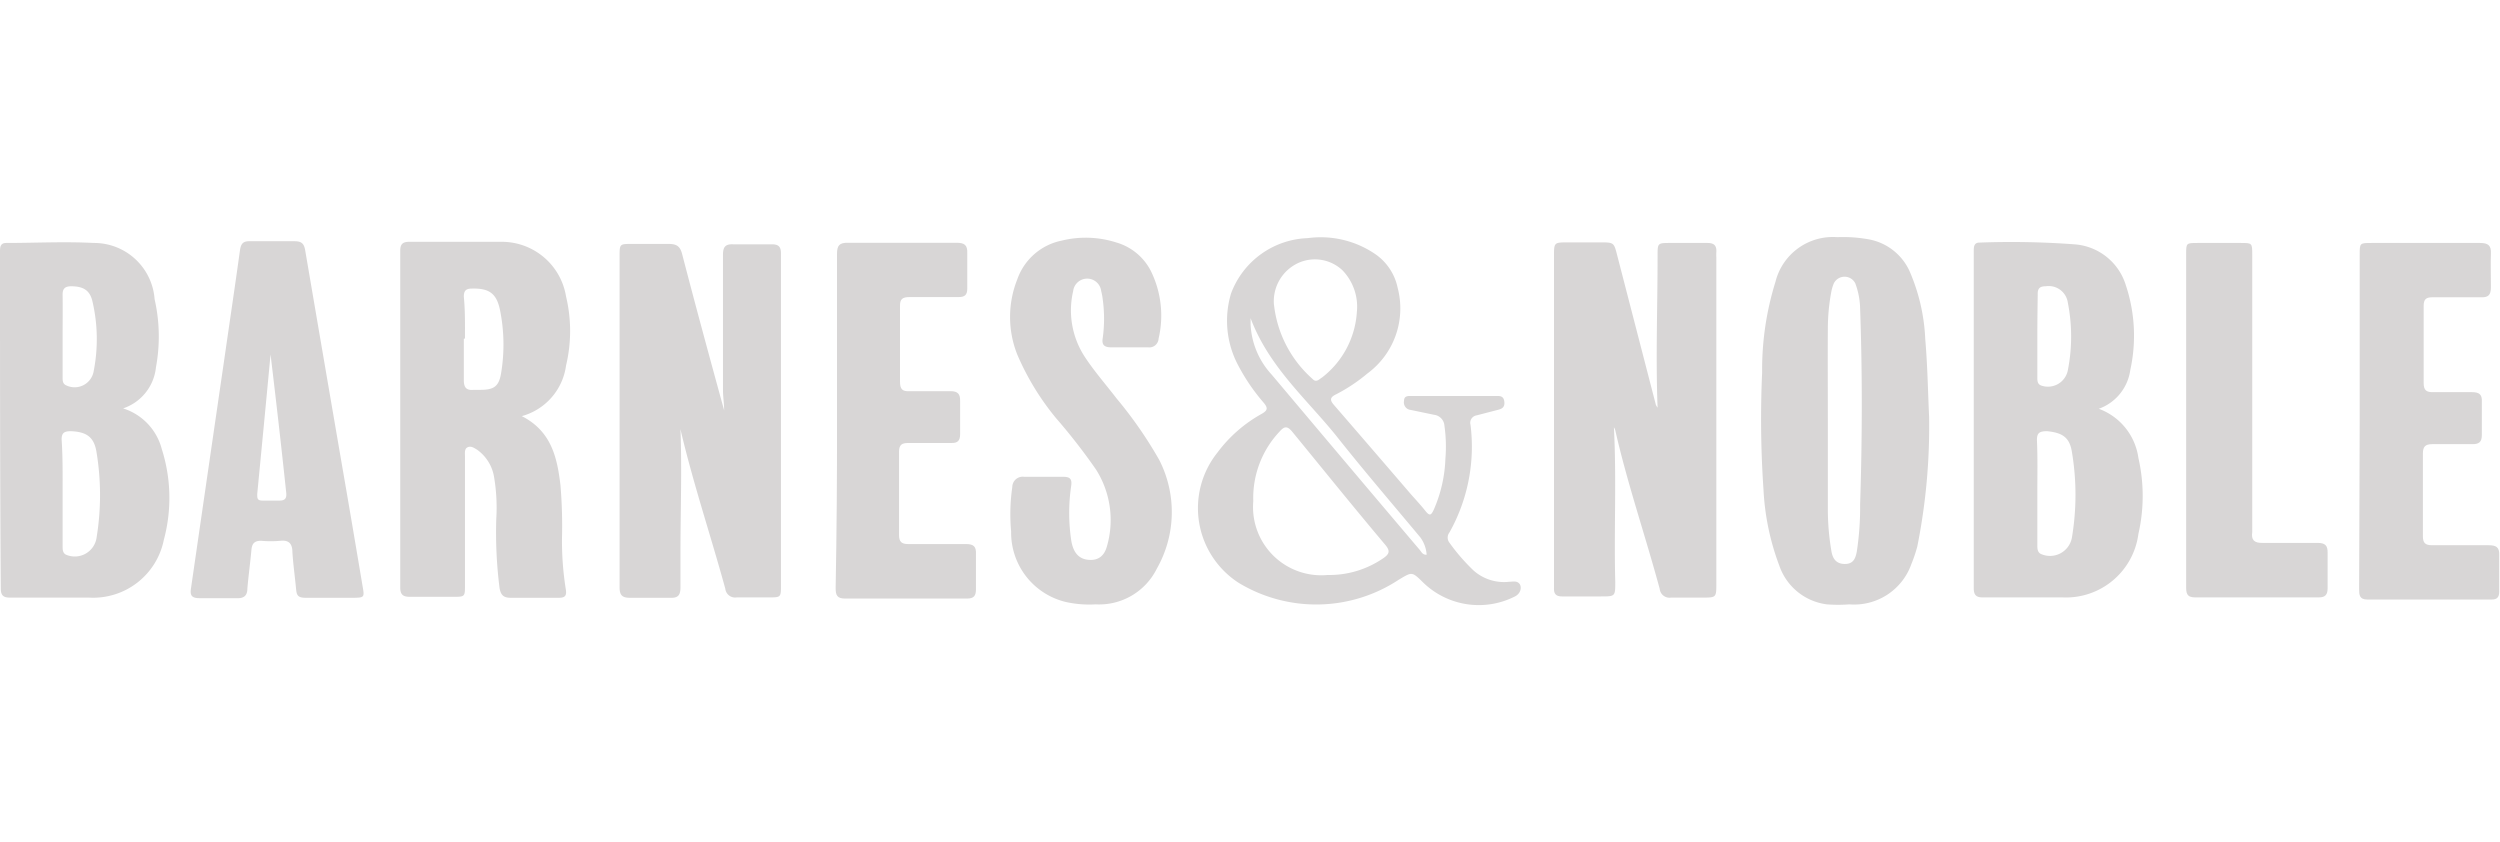 <svg width="95px" height="32px" xmlns="http://www.w3.org/2000/svg" viewBox="0 0 129.36 19.03"><defs><style>.cls-1{fill:#d8d6d6;}</style></defs><g id="Layer_2" data-name="Layer 2"><g id="Layer_2-2" data-name="Layer 2"><g id="barnes_noble" data-name="barnes&amp;noble"><path class="cls-1" d="M85.77,8.82c-.1-2.61,0-5.24,0-7.86,0-.66,0-.66.67-.66s1.27,0,1.91,0c.35,0,.48.14.46.47a2.43,2.43,0,0,0,0,.27V17.92c0,.73,0,.73-.74.73-.53,0-1.06,0-1.6,0a.51.51,0,0,1-.59-.45c-.74-2.74-1.67-5.44-2.3-8.21a.51.51,0,0,0-.07-.15c.14,2.69,0,5.37.07,8,0,.75,0,.75-.75.75h-2c-.3,0-.43-.12-.42-.42,0-.1,0-.21,0-.31V1c0-.73,0-.73.73-.73h1.65c.72,0,.72,0,.89.67l2,7.73A.61.61,0,0,0,85.77,8.82Z"/><path class="cls-1" d="M35.21,9.93c.08,2.14,0,4.27,0,6.4,0,.59,0,1.19,0,1.78,0,.39-.1.57-.53.55-.69,0-1.39,0-2.09,0-.42,0-.53-.16-.53-.55,0-2.67,0-5.33,0-8V1c0-.65,0-.65.63-.65s1.28,0,1.91,0c.42,0,.6.13.7.54.7,2.69,1.43,5.38,2.17,8.07,0-.35-.06-.7-.06-1.05,0-2.34,0-4.68,0-7,0-.4.12-.56.53-.54.67,0,1.33,0,2,0,.35,0,.47.13.47.47,0,1.32,0,2.64,0,4V18c0,.64,0,.64-.64.64s-1.1,0-1.65,0a.51.51,0,0,1-.59-.45c-.74-2.7-1.63-5.35-2.28-8.08Z"/><path class="cls-1" d="M27,9.26c1.53.78,1.83,2.14,2,3.57a25.33,25.33,0,0,1,.08,2.75,15.81,15.81,0,0,0,.2,2.66c.05.33-.06.42-.37.42-.83,0-1.66,0-2.49,0-.38,0-.51-.16-.57-.5a22.72,22.72,0,0,1-.17-3.59,9.49,9.49,0,0,0-.11-2.13A2.16,2.16,0,0,0,24.69,11c-.15-.09-.31-.21-.49-.13s-.14.31-.14.48V18c0,.61,0,.61-.63.61s-1.48,0-2.22,0c-.35,0-.5-.11-.5-.48q0-8.71,0-17.43c0-.34.13-.46.47-.46,1.59,0,3.18,0,4.76,0a3.37,3.37,0,0,1,3.35,2.83,7.69,7.69,0,0,1,0,3.57A3.15,3.15,0,0,1,27,9.26Zm-3-4c0,.71,0,1.42,0,2.13,0,.39.13.55.51.51h.36c.7,0,.95-.19,1.06-.87a9,9,0,0,0-.06-3.27c-.18-.86-.57-1.12-1.45-1.1-.31,0-.42.11-.42.42C24.07,3.78,24.06,4.51,24.06,5.24Z"/><path class="cls-1" d="M108.6,8.88a3.17,3.17,0,0,1,2.05,2.55,8.79,8.79,0,0,1,0,3.92,3.78,3.78,0,0,1-3.93,3.29c-1.37,0-2.75,0-4.13,0-.35,0-.46-.14-.46-.48q0-8.71,0-17.42c0-.23,0-.47.32-.46a44.11,44.11,0,0,1,4.88.09A3,3,0,0,1,110,2.49a8.25,8.25,0,0,1,.23,4.38A2.49,2.49,0,0,1,108.6,8.88Zm-3.18,4.3v2.75c0,.17,0,.37.18.46a1.15,1.15,0,0,0,1.61-.85,13.38,13.38,0,0,0,0-4.42c-.12-.77-.5-1-1.28-1.08-.38,0-.54.07-.53.48C105.44,11.41,105.42,12.3,105.42,13.18Zm0-8.09V7.26c0,.16,0,.33.18.41A1.05,1.05,0,0,0,107,6.88,9.06,9.06,0,0,0,107,3.4a1,1,0,0,0-1.14-.86c-.31,0-.43.11-.42.42C105.43,3.67,105.42,4.38,105.42,5.09Z"/><path class="cls-1" d="M6.37,8.86a3,3,0,0,1,2,2.1,8.32,8.32,0,0,1,.11,4.69,3.73,3.73,0,0,1-3.89,3c-1.36,0-2.73,0-4.09,0-.35,0-.46-.14-.46-.48C0,12.38,0,6.57,0,.77,0,.54,0,.3.32.3c1.51,0,3-.08,4.53,0A3.14,3.14,0,0,1,8,3.21a8.7,8.7,0,0,1,.07,3.52A2.51,2.51,0,0,1,6.37,8.86ZM3.24,13.2V16c0,.16,0,.36.2.44A1.14,1.14,0,0,0,5,15.53a13.63,13.63,0,0,0,0-4.37c-.12-.82-.52-1.09-1.34-1.12-.35,0-.48.1-.47.45C3.25,11.39,3.24,12.29,3.24,13.2Zm0-8.11V7.27c0,.15,0,.32.19.4a1,1,0,0,0,1.42-.75,8.59,8.59,0,0,0-.06-3.57c-.13-.6-.47-.8-1.09-.81-.35,0-.47.13-.46.47C3.25,3.7,3.24,4.4,3.24,5.09Z"/><path class="cls-1" d="M99.82,9.29A31.63,31.63,0,0,1,99.21,16a7.65,7.65,0,0,1-.31.92A3.14,3.14,0,0,1,95.69,19a7.46,7.46,0,0,1-1.16,0A3,3,0,0,1,92.07,17a12.94,12.94,0,0,1-.82-3.94A53.63,53.63,0,0,1,91.18,7a15.27,15.27,0,0,1,.69-4.69A3.06,3.06,0,0,1,95.07,0,7.35,7.35,0,0,1,96.62.1,2.89,2.89,0,0,1,98.8,1.74a9.84,9.84,0,0,1,.82,3.53C99.74,6.65,99.76,8.05,99.82,9.29Zm-5.24.14c0,1.57,0,3.15,0,4.72a13,13,0,0,0,.18,2.07c.06.39.23.68.68.69s.57-.27.64-.65a15.19,15.19,0,0,0,.17-2.43c.11-3.38.12-6.76,0-10.13A3.91,3.91,0,0,0,96,2.39a.62.62,0,0,0-1.11,0,2.13,2.13,0,0,0-.13.43,10.53,10.53,0,0,0-.18,1.94C94.57,6.29,94.58,7.86,94.58,9.43Z"/><path class="cls-1" d="M75.25,8.22h2.09c.21,0,.46-.05.5.29s-.18.39-.43.45l-1,.26a.39.39,0,0,0-.32.49A9.07,9.07,0,0,1,75,15.28a.43.43,0,0,0,0,.53,10.09,10.09,0,0,0,1.25,1.44,2.37,2.37,0,0,0,1.85.58c.17,0,.37-.06.51.09s.11.5-.22.67a4.13,4.13,0,0,1-4.77-.74c-.57-.56-.56-.53-1.25-.12a7.75,7.75,0,0,1-8.27.16A4.6,4.6,0,0,1,63,11.14a7.2,7.2,0,0,1,2.29-2c.31-.18.32-.3.11-.56A10.16,10.16,0,0,1,64,6.5a4.91,4.91,0,0,1-.3-3.59A4.4,4.4,0,0,1,67.67.05a5,5,0,0,1,3.54.86,2.81,2.81,0,0,1,1.11,1.71,4.18,4.18,0,0,1-1.56,4.43,8.79,8.79,0,0,1-1.62,1.08c-.34.16-.33.31-.11.56q2,2.31,4,4.64c.25.28.5.55.73.84s.3.2.43-.07a7.16,7.16,0,0,0,.6-2.62,7.71,7.71,0,0,0-.05-1.73.61.61,0,0,0-.54-.56L73,8.94a.39.39,0,0,1-.35-.47c0-.29.25-.25.44-.25ZM68.7,17.48a4.92,4.92,0,0,0,2.88-.87c.32-.22.36-.38.1-.69C70.06,14,68.45,12,66.86,10.06c-.26-.31-.41-.27-.65,0a5,5,0,0,0-1.36,3.6A3.53,3.53,0,0,0,68.7,17.48Zm-2.78-14a6,6,0,0,0,2,3.86c.19.21.35,0,.49-.08a4.65,4.65,0,0,0,1.8-3.39,2.71,2.71,0,0,0-.75-2.16,2.08,2.08,0,0,0-2.27-.38A2.18,2.18,0,0,0,65.92,3.51Zm-1.21.68c0,.2,0,.27,0,.34a4.11,4.11,0,0,0,1.09,2.61q3.82,4.54,7.67,9.08c.08.1.15.26.35.24a1.7,1.7,0,0,0-.33-.9c-1.45-1.74-2.93-3.46-4.33-5.23C67.61,8.37,65.66,6.72,64.71,4.19Z"/><path class="cls-1" d="M17.11,18.66c-.43,0-.86,0-1.29,0s-.47-.15-.5-.46c-.06-.64-.15-1.27-.19-1.9,0-.41-.16-.64-.62-.59a5.35,5.35,0,0,1-1,0c-.34,0-.47.14-.5.47-.06.66-.15,1.32-.21,2,0,.36-.17.52-.56.5-.64,0-1.27,0-1.91,0-.37,0-.51-.11-.45-.49q.87-6,1.73-11.9c.27-1.88.55-3.75.81-5.63.05-.33.17-.46.51-.45q1.16,0,2.31,0c.35,0,.49.11.55.46Q16.89,7.12,18,13.56c.26,1.52.51,3,.77,4.55.09.51.07.54-.43.55ZM14,6.07c-.23,2.45-.46,4.84-.69,7.22,0,.23,0,.34.28.34s.59,0,.88,0,.37-.13.34-.41C14.56,10.85,14.29,8.49,14,6.07Z"/><path class="cls-1" d="M54,12.4c.34,0,.68,0,1,0s.48.07.43.45a9.65,9.65,0,0,0,0,2.84c.1.62.38.94.84,1s.84-.11,1-.67a4.88,4.88,0,0,0-.56-4,31.09,31.09,0,0,0-2.07-2.66,13.52,13.52,0,0,1-2-3.28,5.26,5.26,0,0,1,0-3.9,3.08,3.08,0,0,1,2.29-2,5.21,5.21,0,0,1,2.85.1,2.91,2.91,0,0,1,1.77,1.47,5.22,5.22,0,0,1,.4,3.5.48.48,0,0,1-.55.45c-.63,0-1.27,0-1.91,0-.36,0-.49-.14-.43-.48a7.34,7.34,0,0,0,0-2,3,3,0,0,0-.08-.43.73.73,0,0,0-1.45,0,4.39,4.39,0,0,0,.58,3.37c.5.77,1.11,1.46,1.67,2.19a21.6,21.6,0,0,1,2.2,3.17,5.92,5.92,0,0,1-.12,5.63A3.33,3.33,0,0,1,56.7,19a5.6,5.6,0,0,1-1.58-.13,3.69,3.69,0,0,1-2.8-3.64,9.85,9.85,0,0,1,.06-2.3A.54.54,0,0,1,53,12.4c.32,0,.65,0,1,0Z"/><path class="cls-1" d="M122.1,9.44V.91c0-.61,0-.61.62-.61,1.87,0,3.74,0,5.6,0,.42,0,.59.12.57.55s0,1.16,0,1.74c0,.41-.14.54-.54.52-.83,0-1.66,0-2.49,0-.33,0-.45.11-.45.44,0,1.32,0,2.64,0,4,0,.38.15.48.51.47.68,0,1.36,0,2,0,.35,0,.52.11.5.49,0,.57,0,1.15,0,1.73,0,.35-.14.47-.47.47-.7,0-1.39,0-2.09,0-.37,0-.49.13-.49.49,0,1.43,0,2.85,0,4.27,0,.35.12.47.47.47,1,0,2,0,2.93,0,.39,0,.57.1.55.53,0,.62,0,1.24,0,1.86,0,.3-.11.43-.42.42-2.13,0-4.26,0-6.4,0-.42,0-.43-.24-.43-.55Z"/><path class="cls-1" d="M43.31,9.45c0-2.86,0-5.72,0-8.58,0-.44.12-.59.58-.58,1.86,0,3.73,0,5.6,0,.41,0,.58.11.56.55,0,.61,0,1.22,0,1.82,0,.33-.13.44-.45.44-.84,0-1.69,0-2.53,0-.36,0-.51.09-.5.47,0,1.31,0,2.61,0,3.91,0,.37.11.51.48.49.72,0,1.43,0,2.14,0,.36,0,.5.14.49.5,0,.58,0,1.16,0,1.73,0,.33-.13.46-.45.45H47c-.32,0-.48.08-.48.45,0,1.43,0,2.87,0,4.31,0,.34.12.47.47.47,1,0,2,0,3,0,.39,0,.53.13.51.52,0,.61,0,1.21,0,1.82,0,.34-.11.48-.46.48-2.1,0-4.21,0-6.31,0-.42,0-.49-.18-.49-.54Q43.32,13.79,43.31,9.45Z"/><path class="cls-1" d="M113.12,9.47V.89c0-.59,0-.59.6-.59s1.48,0,2.23,0c.58,0,.59,0,.59.6v14c0,.12,0,.24,0,.36-.06.41.1.57.54.56.94,0,1.89,0,2.84,0,.39,0,.53.13.52.52,0,.6,0,1.21,0,1.82,0,.33-.11.48-.46.48-2.14,0-4.27,0-6.4,0-.45,0-.46-.25-.46-.57Z"/></g></g></g></svg>